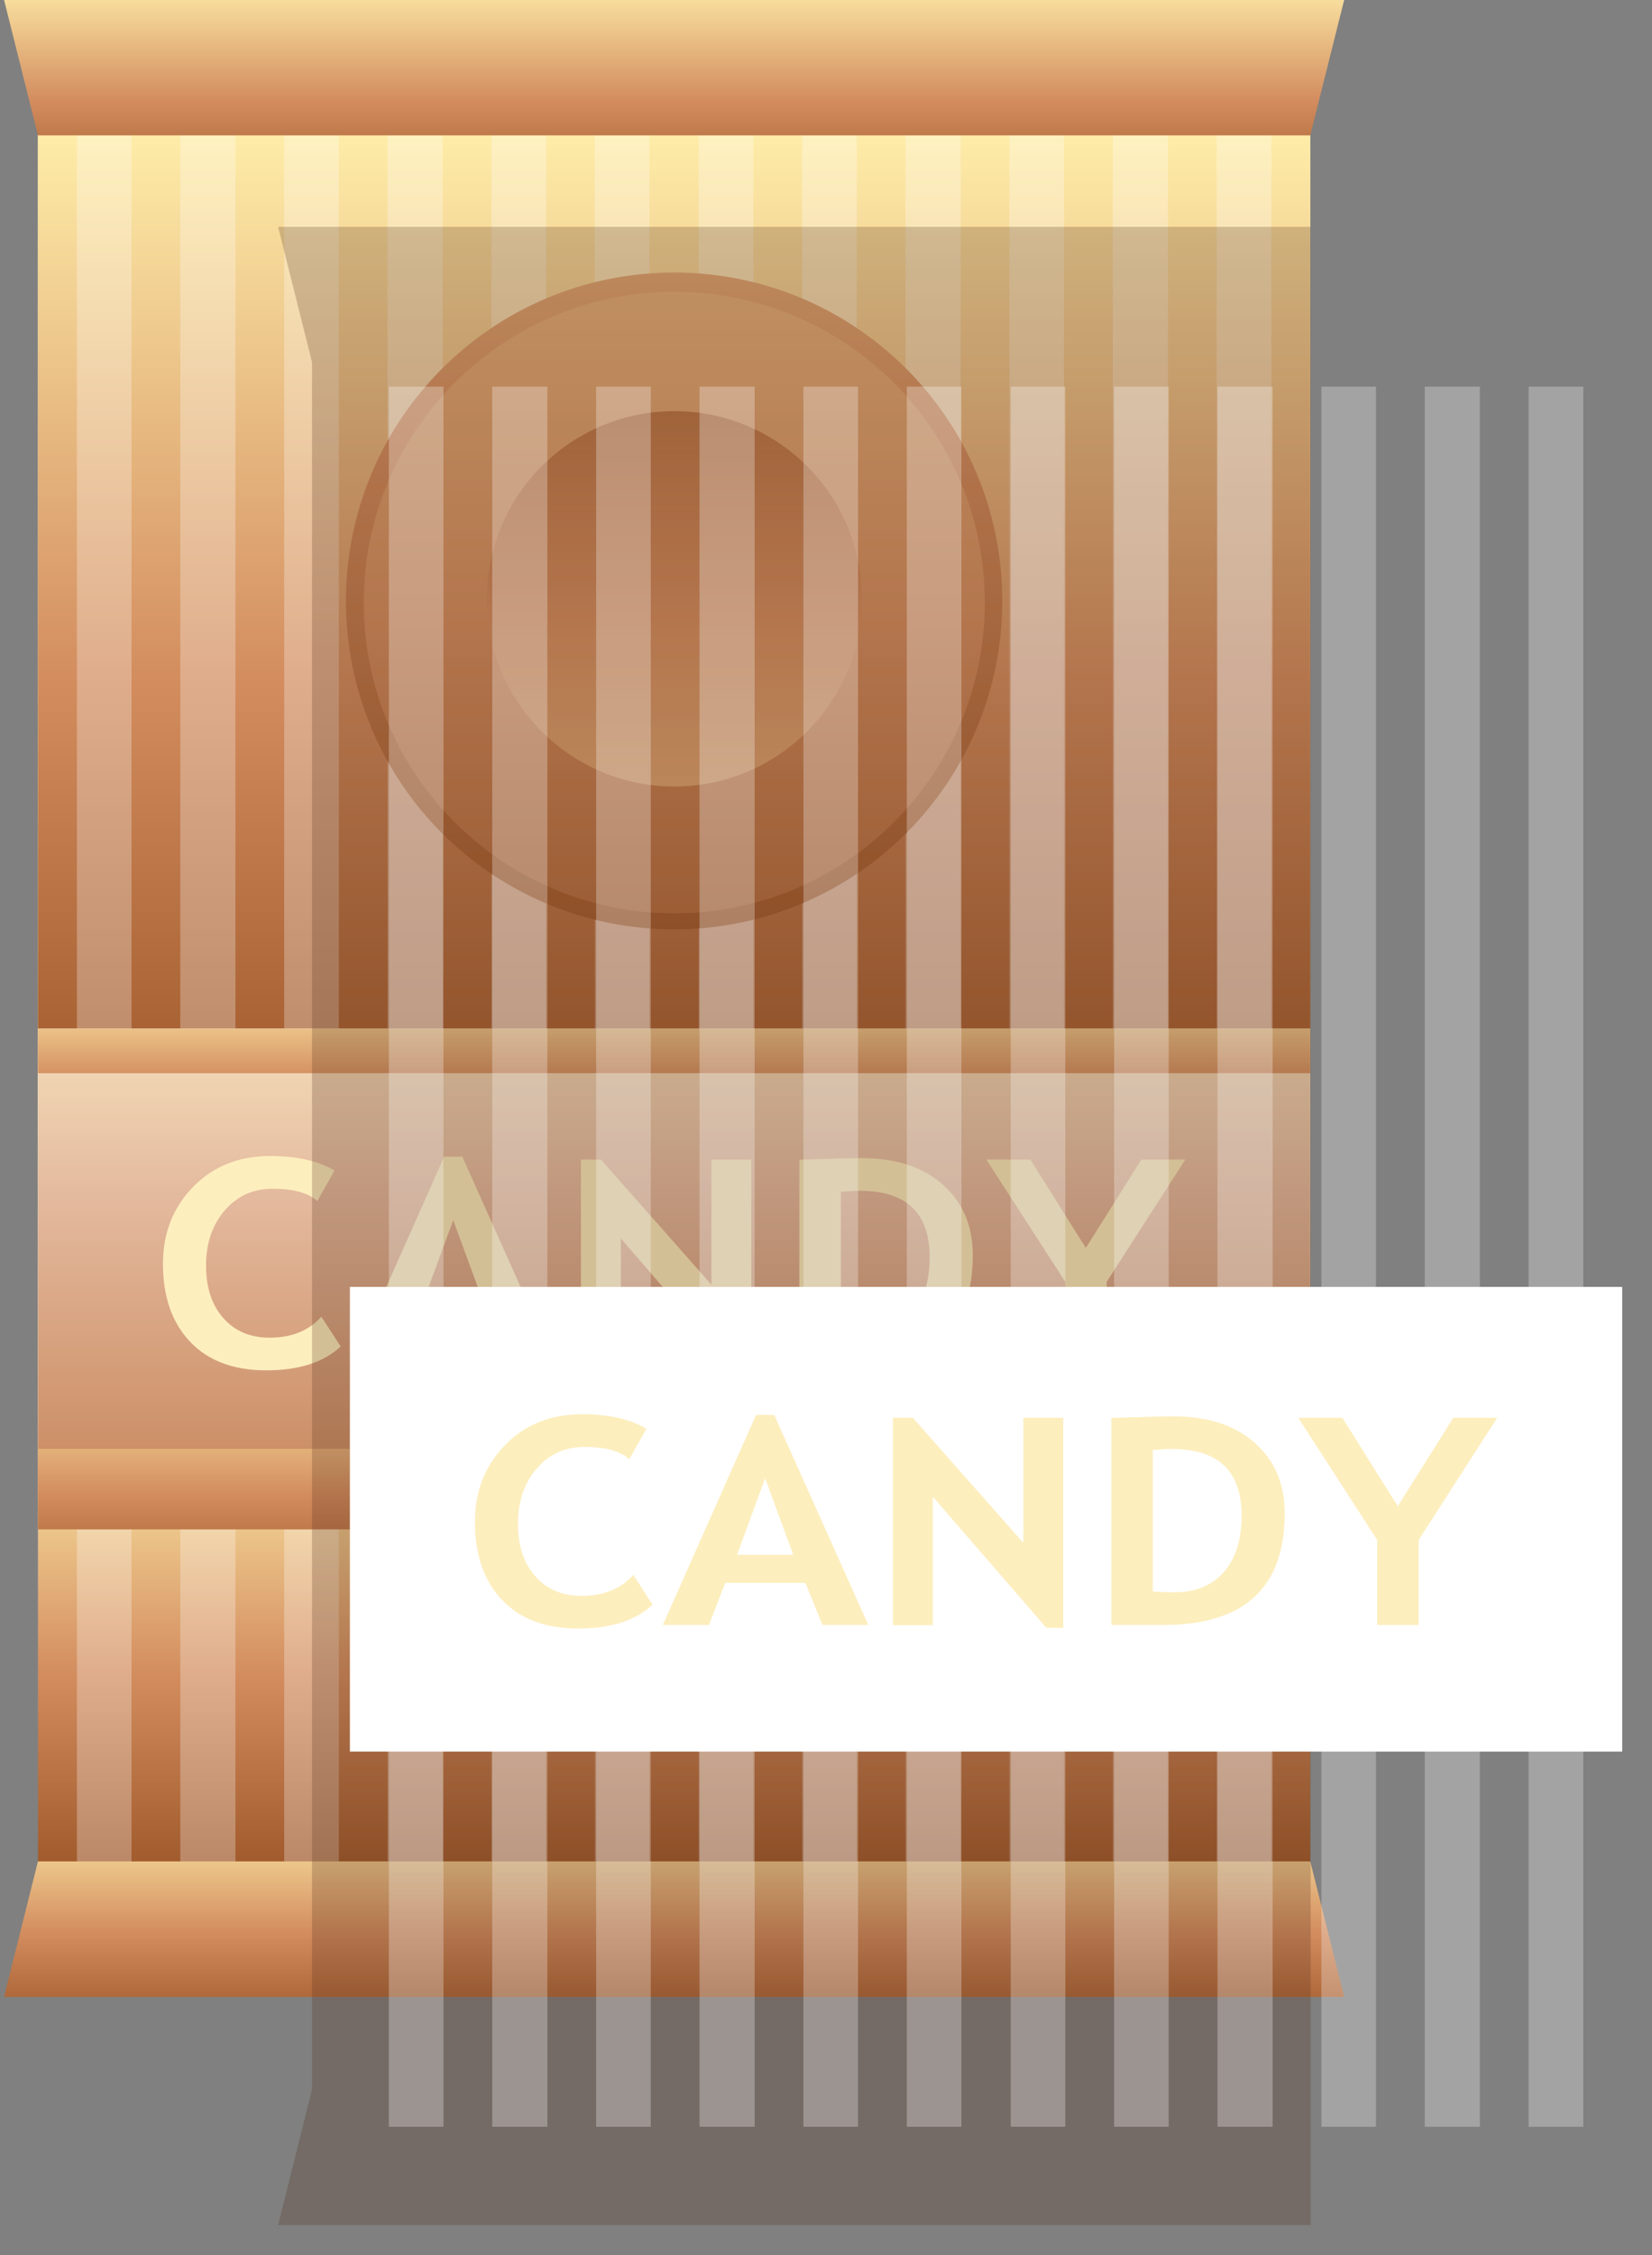 <?xml version="1.0" encoding="utf-8"?>
<svg viewBox="471.071 67.236 102.711 140.115" width="102.711" height="140.115" xmlns="http://www.w3.org/2000/svg" xmlns:xlink="http://www.w3.org/1999/xlink">
  <rect x="471.071" y="67.236" width="102.711" height="140.115" fill="#808080" stroke="none"/>
  <defs>
    <linearGradient id="linearGradient10932" y2="475.6" gradientUnits="userSpaceOnUse" x2="370.16" gradientTransform="translate(-410.04 -1.119)" y1="501.64" x1="370.16" xlink:href="#linearGradient17760"/>
    <linearGradient id="linearGradient17760">
      <stop id="stop17762" style="stop-color:#a05a2c" offset="0"/>
      <stop id="stop17764" style="stop-color:#d38d5f" offset="0.434"/>
      <stop id="stop17766" style="stop-color:#ffeeaa" offset="1"/>
    </linearGradient>
    <linearGradient id="linearGradient10934" y2="398.79" gradientUnits="userSpaceOnUse" x2="389.08" gradientTransform="matrix(1 0 0 .538 -410.04 183.47)" y1="505.56" x1="389.08" xlink:href="#linearGradient17760"/>
    <linearGradient id="linearGradient10936" y2="-390.16" gradientUnits="userSpaceOnUse" x2="385.41" gradientTransform="matrix(1 0 0 -1 -410.04 -.707)" y1="-402.72" x1="385.41" xlink:href="#linearGradient17760"/>
    <linearGradient id="linearGradient10938" y2="-402.24" gradientUnits="userSpaceOnUse" x2="409.41" gradientTransform="translate(-410.04 899.69)" y1="-389.84" x1="409.41" xlink:href="#linearGradient17760"/>
    <linearGradient id="linearGradient10940" y2="433.23" gradientUnits="userSpaceOnUse" x2="-22.134" gradientTransform="matrix(1 0 0 1.325 0 -145.12)" y1="457.26" x1="-22.134" xlink:href="#linearGradient17888"/>
    <linearGradient id="linearGradient17888">
      <stop id="stop17890" style="stop-color:#aa4400" offset="0"/>
      <stop id="stop17892" style="stop-color:#d38d5f" offset="0.489"/>
      <stop id="stop17894" style="stop-color:#ffeeaa" offset="1"/>
    </linearGradient>
    <linearGradient id="linearGradient10942" y2="432.95" gradientUnits="userSpaceOnUse" x2="-18.384" y1="442.33" x1="-18.384" xlink:href="#linearGradient17760"/>
    <linearGradient id="linearGradient10944" y2="455.58" gradientUnits="userSpaceOnUse" x2="-18.884" y1="468.22" x1="-18.884" xlink:href="#linearGradient17760"/>
    <linearGradient id="linearGradient10946" y2="311.78" gradientUnits="userSpaceOnUse" x2="-56.224" gradientTransform="matrix(1.053 0 0 1.053 46.949 49.084)" y1="377.46" x1="-56.224" xlink:href="#linearGradient17760"/>
    <linearGradient id="linearGradient10948" y2="380.63" gradientUnits="userSpaceOnUse" x2="-49.548" y1="348.19" x1="-49.548" xlink:href="#linearGradient17875"/>
    <linearGradient id="linearGradient17875">
      <stop id="stop17877" style="stop-color:#a05a2c" offset="0"/>
      <stop id="stop17879" style="stop-color:#d38d5f" offset="0.33"/>
      <stop id="stop17881" style="stop-color:#ffeeaa" offset="1"/>
    </linearGradient>
    <linearGradient id="linearGradient10950" y2="380.63" gradientUnits="userSpaceOnUse" x2="-49.548" y1="348.19" x1="-49.548" xlink:href="#linearGradient17857"/>
    <linearGradient id="linearGradient17857">
      <stop id="stop17859" style="stop-color:#a05a2c" offset="0"/>
      <stop id="stop17861" style="stop-color:#d38d5f" offset="0.37"/>
      <stop id="stop17863" style="stop-color:#ffeeaa" offset="1"/>
    </linearGradient>
  </defs>
  <g id="g20220" transform="matrix(1.029, 0, 0, 1.029, -122.688, -316.909)">
    <g id="g18397" transform="matrix(1.025 0 0 1.025 624.97 -27.134)">
      <path id="rect18399" style="fill:url(#linearGradient10932)" d="m-44.538 398.24h75v102.5h-75z"/>
      <path id="rect18401" style="fill:url(#linearGradient10934)" d="m-44.538 398.24h75v55.124h-75z"/>
      <path id="path18403" style="opacity:.279;fill:#ffffff" d="m-42.241 398.25v102.5h3.219v-102.5h-3.219zm6.094 0v102.5h3.25v-102.5h-3.25zm6.125 0v102.5h3.219v-102.5h-3.219zm6.094 0v102.5h3.25v-102.5h-3.25zm6.125 0v102.5h3.219v-102.5h-3.219zm6.094 0v102.5h3.219v-102.5h-3.219zm6.125 0v102.5h3.219v-102.5h-3.219zm6.094 0v102.5h3.219v-102.5h-3.219zm6.094 0v102.5h3.25v-102.5h-3.25zm6.125 0v102.5h3.219v-102.5h-3.219zm6.094 0v102.5h3.25v-102.5h-3.25zm6.125 0v102.5h3.219v-102.5h-3.219z"/>
      <path id="rect18405" style="fill:#ffffff" d="m-44.538 451.28h75v27.37h-75z"/>
      <path id="path18407" style="fill:url(#linearGradient10936)" d="m-44.538 398.66h75l2-7.985h-79z"/>
      <path id="path18409" d="m-44.538 500.33h75l2 7.985h-79z" style="fill:url(#linearGradient10938)"/>
      <g id="g18411" transform="translate(45.509 15.91)">
        <g id="g18413" transform="translate(0 0)">
          <path id="rect18415" style="opacity:.602;fill:url(#linearGradient10940)" d="m-90.047 435.37h75v27.37h-75z"/>
          <g id="text18417" style="fill:#fdeebe" transform="scale(1.063 .941)">
            <path id="path13198" style="fill:#fdeebe" d="m-68.27 471.55-0.947 1.904c-0.514-0.514-1.34-0.77-2.479-0.77-1.08 0-1.966 0.453-2.656 1.359-0.691 0.906-1.036 2.053-1.036 3.44-0 1.387 0.32 2.488 0.961 3.303 0.64 0.815 1.495 1.222 2.563 1.222 1.222 0 2.178-0.437 2.869-1.31l1.071 1.859c-0.939 0.998-2.314 1.496-4.126 1.496s-3.22-0.596-4.223-1.789-1.505-2.819-1.505-4.879c0-1.918 0.556-3.523 1.669-4.812 1.113-1.29 2.537-1.935 4.272-1.935 1.488 0 2.677 0.304 3.568 0.912z"/>
            <path id="path13200" style="fill:#fdeebe" d="m-58.504 483.83-0.947-2.63h-4.445l-0.903 2.63h-2.559l5.171-13.149h1.009l5.215 13.149zm-3.179-9.182-1.558 4.79h3.117z"/>
            <path id="path13202" style="fill:#fdeebe" d="m-46.09 484.01-6.295-8.208v8.04h-2.214v-12.98h1.107l6.127 7.827v-7.827h2.214v13.149z"/>
            <path id="path13204" style="fill:#fdeebe" d="m-39.609 483.83h-2.878v-12.963c1.836-0.065 2.99-0.097 3.462-0.097 1.889 0 3.387 0.553 4.494 1.66s1.66 2.575 1.66 4.405c-0 4.663-2.246 6.995-6.738 6.995zm-0.576-10.953v8.854c0.372 0.035 0.773 0.053 1.204 0.053 1.163 0 2.073-0.422 2.732-1.266 0.658-0.844 0.987-2.025 0.987-3.542-0-2.774-1.29-4.162-3.869-4.162-0.248 0-0.599 0.021-1.054 0.062z"/>
            <path id="path13206" style="fill:#fdeebe" d="m-25.442 478.51v5.322h-2.302v-5.322l-4.374-7.65h2.444l3.072 5.534 3.081-5.534h2.435z"/>
          </g>
        </g>
        <g id="g18421">
          <path id="rect18423" style="fill:url(#linearGradient10942)" d="m-90.047 435.37h75v2.621h-75z"/>
          <path id="rect18425" style="fill:url(#linearGradient10944)" d="m-90.047 460.12h75v4.742h-75z"/>
        </g>
      </g>
      <g id="g18427">
        <path id="path18429" d="m-7.038 406.74c-10.691 0-19.344 8.653-19.344 19.344s8.653 19.344 19.344 19.344 19.344-8.653 19.344-19.344-8.653-19.344-19.344-19.344z" style="fill:url(#linearGradient10946)"/>
        <path id="path18431" style="fill:url(#linearGradient10948)" transform="matrix(2.638 0 0 -2.638 120.4 1374.3)" d="m-41.366 359.41c0 3.832-3.107 6.939-6.939 6.939s-6.939-3.107-6.939-6.939 3.107-6.939 6.939-6.939 6.939 3.107 6.939 6.939z"/>
        <path id="path18433" style="opacity:.841;fill:url(#linearGradient10950)" transform="matrix(1.593 0 0 1.593 69.928 -146.58)" d="m-41.366 359.41c0 3.832-3.107 6.939-6.939 6.939s-6.939-3.107-6.939-6.939 3.107-6.939 6.939-6.939 6.939 3.107 6.939 6.939z"/>
      </g>
    </g>
    <g id="g20136" transform="translate(-72.832)">
      <path id="path19993" style="opacity:.239;fill:#502d16" d="m729.05 387.01v120.65h-62.39l2.051-8.203v-48.162-56.109l-2.051-8.171h62.39z"/>
      <g id="g17896" transform="matrix(1.025 0 0 1.025 716.65 -11.544)">
        <path id="rect17367" style="fill:url(#linearGradient10932)" d="m-44.538 398.24h75v102.5h-75z"/>
        <path id="rect17582" style="fill:url(#linearGradient10934)" d="m-44.538 398.24h75v55.124h-75z"/>
        <path id="rect17586" style="opacity:.279;fill:#ffffff" d="m-42.241 398.25v102.5h3.219v-102.5h-3.219zm6.094 0v102.5h3.25v-102.5h-3.25zm6.125 0v102.5h3.219v-102.5h-3.219zm6.094 0v102.5h3.25v-102.5h-3.25zm6.125 0v102.5h3.219v-102.5h-3.219zm6.094 0v102.5h3.219v-102.5h-3.219zm6.125 0v102.5h3.219v-102.5h-3.219zm6.094 0v102.5h3.219v-102.5h-3.219zm6.094 0v102.5h3.25v-102.5h-3.25zm6.125 0v102.5h3.219v-102.5h-3.219zm6.094 0v102.5h3.25v-102.5h-3.25zm6.125 0v102.5h3.219v-102.5h-3.219z"/>
        <path id="rect17469-4" style="fill:#ffffff" d="m-44.538 451.28h75v27.37h-75z"/>
        <path id="rect17369" style="fill:url(#linearGradient10936)" d="m-44.538 398.66h75l2-7.985h-79z"/>
        <path id="path17382" d="m-44.538 500.33h75l2 7.985h-79z" style="fill:url(#linearGradient10938)"/>
        <g id="g17508" transform="translate(45.509 15.91)">
          <g id="g17495" transform="translate(0 0)">
            <path id="rect17469" style="opacity:.602;fill:url(#linearGradient10940)" d="m-90.047 435.37h75v27.37h-75z"/>
            <g id="text17473" style="fill:#fdeebe" transform="scale(1.063 .941)">
              <path id="path13217" style="fill:#fdeebe" d="m-68.27 471.55-0.947 1.904c-0.514-0.514-1.34-0.77-2.479-0.77-1.08 0-1.966 0.453-2.656 1.359-0.691 0.906-1.036 2.053-1.036 3.44-0 1.387 0.32 2.488 0.961 3.303 0.64 0.815 1.495 1.222 2.563 1.222 1.222 0 2.178-0.437 2.869-1.31l1.071 1.859c-0.939 0.998-2.314 1.496-4.126 1.496s-3.22-0.596-4.223-1.789-1.505-2.819-1.505-4.879c0-1.918 0.556-3.523 1.669-4.812 1.113-1.29 2.537-1.935 4.272-1.935 1.488 0 2.677 0.304 3.568 0.912z"/>
              <path id="path13219" style="fill:#fdeebe" d="m-58.504 483.83-0.947-2.63h-4.445l-0.903 2.63h-2.559l5.171-13.149h1.009l5.215 13.149zm-3.179-9.182-1.558 4.79h3.117z"/>
              <path id="path13221" style="fill:#fdeebe" d="m-46.09 484.01-6.295-8.208v8.04h-2.214v-12.98h1.107l6.127 7.827v-7.827h2.214v13.149z"/>
              <path id="path13223" style="fill:#fdeebe" d="m-39.609 483.83h-2.878v-12.963c1.836-0.065 2.99-0.097 3.462-0.097 1.889 0 3.387 0.553 4.494 1.66s1.66 2.575 1.66 4.405c-0 4.663-2.246 6.995-6.738 6.995zm-0.576-10.953v8.854c0.372 0.035 0.773 0.053 1.204 0.053 1.163 0 2.073-0.422 2.732-1.266 0.658-0.844 0.987-2.025 0.987-3.542-0-2.774-1.29-4.162-3.869-4.162-0.248 0-0.599 0.021-1.054 0.062z"/>
              <path id="path13225" style="fill:#fdeebe" d="m-25.442 478.51v5.322h-2.302v-5.322l-4.374-7.65h2.444l3.072 5.534 3.081-5.534h2.435z"/>
            </g>
          </g>
          <g id="g17502">
            <path id="rect17489" style="fill:url(#linearGradient10942)" d="m-90.047 435.37h75v2.621h-75z"/>
            <path id="rect17493" style="fill:url(#linearGradient10944)" d="m-90.047 460.12h75v4.742h-75z"/>
          </g>
        </g>
        <g id="g17883">
          <path id="path17432" d="m-7.038 406.74c-10.691 0-19.344 8.653-19.344 19.344s8.653 19.344 19.344 19.344 19.344-8.653 19.344-19.344-8.653-19.344-19.344-19.344z" style="fill:url(#linearGradient10946)"/>
          <path id="path17871" style="fill:url(#linearGradient10948)" transform="matrix(2.638 0 0 -2.638 120.4 1374.3)" d="m-41.366 359.41c0 3.832-3.107 6.939-6.939 6.939s-6.939-3.107-6.939-6.939 3.107-6.939 6.939-6.939 6.939 3.107 6.939 6.939z"/>
          <path id="path17850" style="opacity:.841;fill:url(#linearGradient10950)" transform="matrix(1.593 0 0 1.593 69.928 -146.58)" d="m-41.366 359.41c0 3.832-3.107 6.939-6.939 6.939s-6.939-3.107-6.939-6.939 3.107-6.939 6.939-6.939 6.939 3.107 6.939 6.939z"/>
        </g>
      </g>
    </g>
  </g>
</svg>